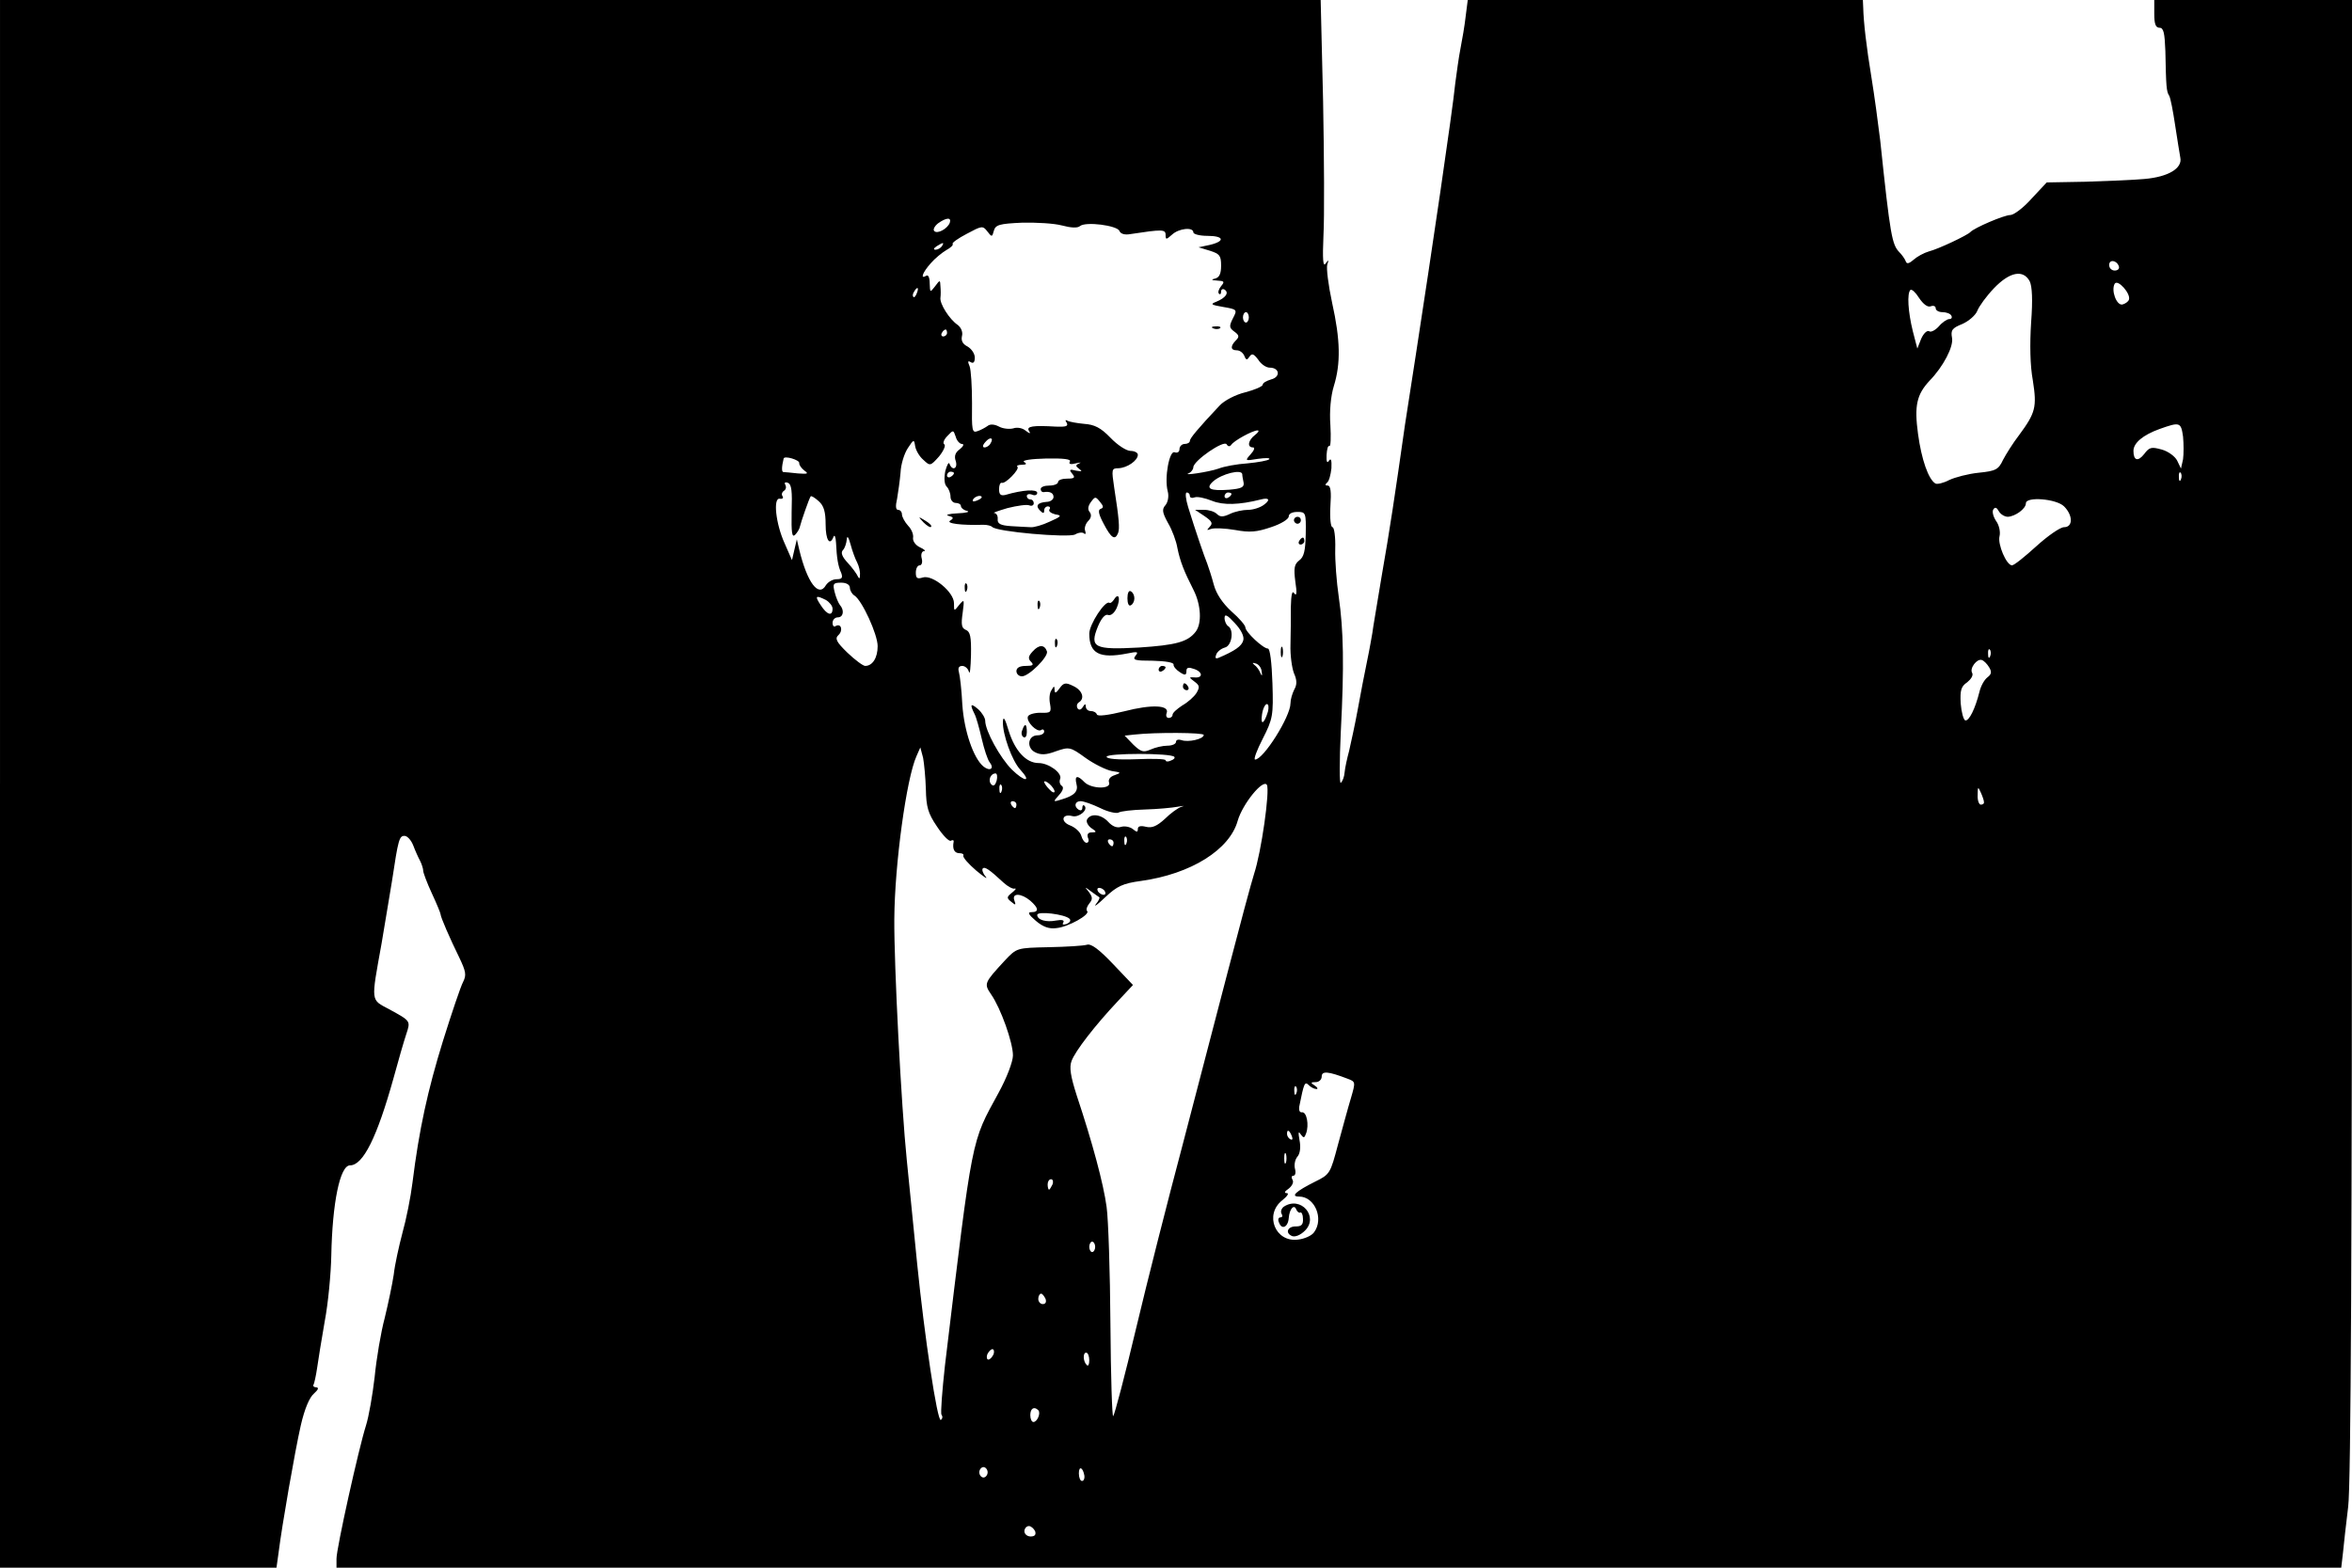 <?xml version="1.0" standalone="no"?>
<!DOCTYPE svg PUBLIC "-//W3C//DTD SVG 20010904//EN"
 "http://www.w3.org/TR/2001/REC-SVG-20010904/DTD/svg10.dtd">
<svg version="1.0" xmlns="http://www.w3.org/2000/svg"
 width="678pt" height="452pt" viewBox="0 0 678 452"
 preserveAspectRatio="xMidYMid meet">

<g transform="translate(0,452) scale(0.1,-0.1)"
fill="#000000" stroke="none">
<path d="M0 2260 l0 -2260 399 0 398 0 6 43 c10 80 47 292 64 367 11 48 25 81
38 92 12 11 15 17 7 18 -7 0 -11 4 -8 8 2 4 7 26 10 47 3 22 13 83 22 135 10
52 18 138 19 190 3 152 25 260 54 260 38 0 78 82 125 250 14 52 31 110 37 128
13 39 13 38 -49 72 -54 29 -53 18 -22 190 10 58 23 139 30 180 18 120 21 130
36 130 8 0 19 -12 25 -27 6 -16 15 -36 20 -45 5 -10 9 -23 9 -29 0 -5 11 -35
25 -65 14 -30 25 -57 25 -60 0 -8 27 -70 54 -125 19 -40 21 -50 11 -70 -7 -13
-33 -90 -58 -170 -44 -142 -69 -256 -88 -409 -5 -41 -18 -106 -29 -145 -10
-38 -22 -92 -25 -120 -4 -27 -16 -84 -26 -125 -11 -41 -24 -118 -29 -170 -6
-52 -17 -115 -25 -140 -21 -66 -85 -354 -85 -384 l0 -26 2889 0 2890 0 5 43
c2 23 9 83 15 133 8 62 11 772 11 2218 l0 2126 -285 0 -285 0 0 -40 c0 -29 4
-40 15 -40 12 0 15 -15 17 -67 2 -103 3 -117 11 -129 4 -7 11 -44 17 -84 6
-40 13 -82 15 -94 7 -31 -34 -56 -103 -62 -31 -3 -108 -6 -170 -8 l-112 -2
-44 -47 c-23 -26 -51 -47 -61 -47 -18 0 -104 -37 -115 -49 -8 -9 -92 -49 -120
-56 -14 -4 -34 -15 -44 -24 -14 -12 -20 -13 -23 -3 -3 7 -11 18 -18 25 -21 22
-26 46 -55 322 -6 50 -17 131 -25 180 -15 91 -23 161 -24 203 l-1 22 -569 0
-570 0 -6 -47 c-3 -27 -10 -68 -15 -93 -5 -25 -11 -70 -15 -100 -8 -81 -68
-487 -114 -785 -11 -71 -25 -161 -31 -200 -29 -204 -44 -304 -67 -435 -13 -80
-26 -154 -27 -165 -2 -11 -8 -47 -15 -80 -7 -33 -19 -96 -27 -140 -8 -44 -20
-98 -25 -120 -6 -22 -12 -50 -13 -62 -1 -13 -6 -26 -11 -30 -4 -5 -4 62 0 147
10 191 8 293 -6 390 -6 41 -11 103 -10 138 1 34 -3 62 -8 62 -5 0 -8 26 -6 60
3 42 1 60 -8 60 -7 0 -8 3 -2 8 6 4 11 23 13 42 1 23 -1 30 -7 22 -5 -9 -8 -4
-7 16 1 17 4 28 8 26 4 -3 5 25 3 60 -3 40 1 84 10 113 20 65 19 132 -5 240
-11 51 -17 100 -14 110 5 15 4 15 -5 3 -7 -11 -9 12 -6 80 3 52 2 227 -1 388
l-7 292 -1903 0 -1904 0 0 -2260z m2738 1618 c-6 -17 -36 -34 -45 -24 -4 4 1
14 11 22 24 17 39 18 34 2z m323 -8 c26 -7 45 -8 52 -2 16 14 108 2 114 -14 3
-8 15 -12 31 -9 92 14 102 14 102 -2 0 -15 2 -14 18 0 20 19 62 23 62 7 0 -5
18 -10 40 -10 48 0 53 -15 8 -26 l-33 -7 33 -10 c28 -9 32 -14 32 -43 0 -23
-5 -34 -17 -37 -13 -3 -11 -5 6 -6 20 -1 22 -3 11 -16 -7 -9 -10 -18 -6 -22 3
-3 6 -1 6 6 0 7 5 9 10 6 14 -9 3 -24 -24 -35 -18 -7 -15 -9 20 -15 41 -7 41
-8 28 -33 -11 -22 -11 -27 4 -38 14 -10 15 -15 5 -25 -17 -17 -16 -29 2 -29 9
0 18 -7 22 -16 5 -13 8 -13 15 -2 7 10 12 8 25 -9 8 -13 23 -23 33 -23 29 0
32 -27 4 -34 -13 -4 -24 -10 -24 -15 0 -5 -23 -15 -50 -22 -29 -7 -61 -24 -74
-38 -65 -69 -86 -95 -86 -102 0 -5 -7 -9 -15 -9 -8 0 -15 -7 -15 -15 0 -8 -6
-12 -14 -9 -15 6 -30 -73 -20 -112 4 -14 1 -31 -6 -40 -11 -12 -10 -21 7 -52
12 -20 24 -53 27 -72 8 -39 19 -67 47 -122 21 -42 24 -95 6 -119 -23 -30 -57
-39 -164 -46 -129 -7 -143 0 -118 61 10 24 21 36 29 33 8 -3 18 5 25 20 12 27
6 47 -8 24 -5 -7 -10 -11 -13 -9 -12 8 -58 -62 -58 -89 0 -57 29 -73 110 -57
29 6 33 5 23 -7 -9 -12 -1 -14 50 -14 37 -1 61 -5 60 -11 -1 -5 7 -15 18 -22
15 -10 19 -9 19 3 0 11 6 12 23 6 25 -9 25 -27 -1 -24 -15 1 -15 0 1 -12 15
-11 16 -16 6 -33 -7 -11 -25 -27 -41 -36 -15 -10 -28 -21 -28 -27 0 -5 -5 -9
-11 -9 -6 0 -9 6 -6 14 9 23 -42 26 -123 5 -45 -11 -76 -15 -78 -9 -2 6 -10
10 -18 10 -8 0 -14 6 -14 13 0 9 -3 8 -9 -2 -5 -8 -11 -9 -15 -3 -3 6 -2 13 4
17 18 11 10 35 -16 47 -22 11 -28 10 -40 -7 -10 -14 -14 -15 -14 -4 0 12 -2
12 -9 -1 -6 -8 -7 -26 -4 -40 4 -24 2 -26 -28 -25 -18 0 -34 -5 -36 -11 -5
-15 26 -46 38 -39 5 4 9 1 9 -4 0 -6 -8 -11 -19 -11 -28 0 -33 -36 -7 -49 16
-8 31 -8 60 3 38 13 41 13 85 -19 25 -18 60 -35 76 -38 27 -4 28 -5 8 -12 -13
-4 -19 -13 -16 -21 7 -20 -51 -19 -71 1 -20 21 -29 19 -23 -5 6 -22 -6 -34
-43 -45 -25 -8 -25 -7 -7 13 11 12 14 22 8 26 -6 4 -8 13 -5 20 7 17 -33 46
-62 46 -36 0 -68 35 -86 92 -11 37 -16 45 -17 27 -1 -36 26 -112 50 -138 34
-37 13 -36 -24 0 -34 34 -77 112 -77 141 0 8 -9 23 -20 33 -22 19 -25 15 -11
-13 5 -9 14 -42 21 -72 7 -30 17 -61 23 -68 14 -18 1 -27 -18 -12 -29 24 -56
103 -61 179 -2 42 -7 84 -10 94 -3 11 0 17 10 17 8 0 17 -8 19 -17 3 -10 5 12
6 48 1 53 -2 68 -15 73 -12 5 -14 15 -9 49 5 39 5 41 -10 23 -15 -19 -15 -19
-15 5 0 32 -62 83 -90 74 -16 -5 -20 -2 -20 14 0 12 5 21 11 21 6 0 9 9 6 20
-3 11 0 20 6 21 7 0 2 5 -11 11 -13 6 -21 18 -20 27 2 9 -4 25 -14 35 -10 11
-18 26 -18 33 0 7 -5 13 -11 13 -7 0 -8 11 -3 32 3 18 8 52 10 76 1 24 11 55
21 70 17 26 18 26 21 6 2 -12 12 -30 24 -40 19 -18 20 -18 45 10 13 16 20 32
15 35 -5 3 -1 14 9 24 17 18 17 18 24 -2 3 -12 12 -21 18 -21 7 0 4 -7 -6 -15
-13 -9 -17 -20 -12 -34 7 -22 -10 -30 -18 -8 -2 6 -7 -3 -12 -21 -4 -21 -3
-38 4 -45 6 -6 11 -19 11 -29 0 -10 7 -18 15 -18 8 0 15 -4 15 -9 0 -5 8 -12
18 -14 9 -3 -3 -6 -28 -7 -25 -1 -36 -5 -26 -7 15 -4 16 -7 5 -14 -13 -8 31
-14 96 -12 11 0 22 -3 25 -6 10 -14 219 -32 239 -22 10 6 22 7 26 3 4 -4 6 0
3 8 -3 8 2 21 9 28 9 9 10 18 4 26 -6 7 -5 17 4 29 12 16 13 16 26 0 10 -12
11 -17 2 -20 -9 -3 -6 -16 9 -44 21 -40 32 -48 41 -26 5 13 3 41 -11 130 -8
54 -8 57 12 57 25 1 56 22 56 39 0 6 -10 11 -21 11 -12 0 -38 17 -58 38 -28
29 -46 38 -76 40 -21 2 -43 6 -48 9 -6 4 -7 1 -2 -6 5 -10 -2 -12 -31 -11 -66
4 -86 1 -78 -12 6 -9 3 -9 -9 0 -9 8 -25 11 -36 7 -11 -3 -30 -1 -41 5 -13 7
-26 8 -33 2 -7 -5 -20 -12 -29 -15 -16 -6 -17 2 -16 81 0 48 -3 96 -7 106 -6
14 -5 17 3 12 8 -5 12 0 12 13 0 11 -9 25 -21 32 -14 7 -19 17 -16 30 3 11 -2
24 -12 32 -24 16 -53 62 -50 79 1 7 1 22 0 32 -1 20 -1 20 -16 0 -14 -18 -14
-18 -15 9 0 16 -4 26 -10 22 -18 -11 -11 9 13 36 12 14 33 31 45 38 13 7 21
15 18 18 -2 3 16 16 41 29 43 23 46 24 59 7 13 -17 14 -17 19 2 5 17 16 20 81
23 41 1 93 -2 115 -8z m-346 -60 c-3 -5 -12 -10 -18 -10 -7 0 -6 4 3 10 19 12
23 12 15 0z m3393 -58 c2 -7 -3 -12 -12 -12 -9 0 -16 7 -16 16 0 17 22 14 28
-4z m-257 -43 c7 -15 9 -53 4 -119 -4 -62 -3 -124 5 -167 12 -77 8 -93 -40
-158 -17 -22 -37 -54 -46 -71 -13 -28 -21 -32 -70 -37 -30 -3 -68 -13 -85 -21
-17 -9 -35 -13 -40 -10 -20 12 -40 69 -50 143 -11 81 -4 113 33 153 40 41 70
99 65 124 -4 22 0 28 30 40 18 8 38 25 43 38 5 13 26 42 48 65 45 47 84 55
103 20z m286 -53 c-2 -6 -11 -12 -19 -14 -17 -3 -33 41 -22 60 9 14 47 -29 41
-46z m-3494 19 c-3 -9 -8 -14 -10 -11 -3 3 -2 9 2 15 9 16 15 13 8 -4z m2923
-38 c8 3 14 0 14 -6 0 -6 9 -11 19 -11 11 0 23 -4 26 -10 3 -5 1 -10 -6 -10
-6 0 -20 -9 -30 -21 -10 -11 -23 -18 -28 -14 -6 3 -16 -6 -23 -22 l-11 -28
-13 50 c-14 57 -17 109 -7 119 4 3 15 -7 25 -23 12 -18 25 -28 34 -24z m-1966
-32 c0 -8 -4 -15 -8 -15 -5 0 -9 7 -9 15 0 8 4 15 9 15 4 0 8 -7 8 -15z m-870
-45 c0 -5 -5 -10 -11 -10 -5 0 -7 5 -4 10 3 6 8 10 11 10 2 0 4 -4 4 -10z
m3563 -299 c2 -21 2 -50 0 -65 l-6 -27 -11 23 c-6 12 -26 27 -45 32 -29 8 -35
7 -50 -13 -18 -23 -31 -19 -31 9 0 23 28 46 75 63 59 21 62 20 68 -22z m-2675
5 c-20 -15 -24 -36 -6 -36 6 0 4 -8 -7 -20 -17 -19 -16 -19 21 -13 22 3 36 3
33 -1 -4 -4 -32 -9 -63 -12 -31 -2 -68 -9 -83 -15 -28 -10 -110 -22 -85 -13 6
3 12 11 12 17 1 19 88 79 96 66 4 -7 9 -7 13 -2 7 12 62 42 76 42 6 0 2 -6 -7
-13z m-763 -25 c-3 -6 -11 -11 -17 -11 -6 0 -6 6 2 15 14 17 26 13 15 -4z
m-551 -56 c-1 -5 6 -15 15 -22 13 -9 9 -10 -19 -8 -19 2 -38 4 -42 4 -5 1 -5
14 1 39 2 9 46 -4 45 -13z m780 4 c-4 -7 2 -9 17 -5 13 3 18 3 10 0 -11 -5
-11 -8 0 -16 10 -7 8 -8 -9 -5 -19 5 -21 3 -11 -9 9 -11 7 -14 -15 -14 -14 0
-26 -4 -26 -10 0 -5 -11 -10 -25 -10 -14 0 -25 -4 -25 -10 0 -5 3 -9 8 -9 18
3 29 -2 29 -14 0 -7 -9 -14 -20 -14 -26 -2 -33 -11 -19 -25 9 -9 12 -9 12 0 0
7 5 12 11 12 5 0 8 -4 4 -9 -3 -5 5 -11 17 -14 20 -3 18 -6 -16 -21 -21 -10
-46 -17 -55 -16 -9 0 -34 2 -56 3 -31 2 -40 7 -39 20 1 9 -3 17 -10 18 -6 0
11 6 38 14 28 7 56 11 63 8 7 -3 13 0 13 6 0 6 -4 11 -10 11 -5 0 -10 4 -10
10 0 5 7 7 15 4 8 -4 15 -1 15 5 0 11 -41 9 -92 -6 -13 -3 -18 1 -18 16 0 12
3 20 8 19 10 -4 52 39 45 46 -4 3 2 6 13 6 13 0 15 3 6 8 -7 5 21 9 63 10 52
1 74 -2 69 -9z m-334 -33 c0 -3 -4 -8 -10 -11 -5 -3 -10 -1 -10 4 0 6 5 11 10
11 6 0 10 -2 10 -4z m831 -3 c0 -5 2 -15 4 -25 2 -13 -7 -17 -42 -20 -55 -4
-69 3 -46 24 25 22 82 36 84 21z m2706 -15 c-3 -8 -6 -5 -6 6 -1 11 2 17 5 13
3 -3 4 -12 1 -19z m-4005 -94 c-1 -60 1 -75 10 -66 6 6 13 17 14 24 3 13 26
80 31 87 2 2 12 -4 23 -14 15 -13 20 -31 20 -67 0 -45 12 -64 23 -35 3 6 6 -1
7 -18 2 -44 6 -68 15 -87 5 -14 2 -18 -13 -18 -12 0 -25 -8 -31 -17 -21 -37
-54 7 -77 102 l-7 30 -7 -30 -7 -30 -21 48 c-26 57 -34 133 -14 129 8 -1 11 2
8 7 -4 5 -2 12 4 16 6 4 7 11 4 17 -4 6 -1 9 7 6 11 -4 13 -24 11 -84z m1148
46 c0 -5 6 -7 14 -4 7 3 30 -2 50 -10 32 -13 78 -12 141 4 23 6 28 -1 9 -15
-10 -8 -31 -15 -46 -15 -15 0 -39 -5 -53 -12 -19 -9 -28 -9 -37 0 -7 7 -23 12
-37 12 l-26 0 27 -18 c22 -15 25 -21 15 -31 -9 -10 -9 -11 4 -6 9 3 40 2 69
-3 43 -8 63 -6 104 8 28 9 51 23 51 31 0 8 10 13 25 13 24 0 25 -2 24 -64 -1
-48 -5 -66 -19 -76 -14 -11 -16 -22 -11 -61 5 -32 4 -43 -3 -34 -6 10 -9 -2
-10 -40 0 -30 0 -78 -1 -108 -1 -30 4 -66 10 -82 9 -20 9 -33 1 -47 -6 -12
-11 -29 -11 -40 0 -38 -78 -162 -102 -162 -5 0 5 27 22 60 29 57 31 67 28 160
-2 60 -7 100 -13 100 -14 0 -65 48 -65 61 0 6 -18 27 -40 46 -26 24 -44 51
-51 77 -6 23 -15 50 -19 61 -9 22 -34 95 -55 163 -7 23 -9 42 -4 42 5 0 9 -4
9 -10z m120 6 c0 -3 -4 -8 -10 -11 -5 -3 -10 -1 -10 4 0 6 5 11 10 11 6 0 10
-2 10 -4z m-720 -10 c0 -2 -7 -7 -16 -10 -8 -3 -12 -2 -9 4 6 10 25 14 25 6z
m3120 -26 c26 -26 26 -60 0 -60 -11 0 -47 -25 -80 -55 -33 -30 -64 -55 -70
-55 -16 0 -42 61 -36 84 3 12 -1 32 -10 44 -8 12 -12 27 -8 33 5 8 10 6 16 -5
5 -9 17 -16 26 -16 21 1 52 23 52 39 0 20 88 13 110 -9z m-3479 -162 c5 -10 9
-26 8 -35 0 -12 -2 -13 -6 -5 -3 7 -16 25 -29 39 -17 18 -21 30 -14 37 5 5 10
19 11 31 1 12 5 7 11 -15 5 -19 14 -43 19 -52z m-21 -73 c0 -7 6 -18 13 -22
22 -14 67 -112 67 -146 0 -34 -15 -57 -36 -57 -6 0 -29 17 -51 38 -32 31 -37
41 -26 51 14 13 8 35 -8 26 -5 -4 -9 1 -9 9 0 9 7 16 15 16 16 0 20 20 6 36
-4 5 -11 21 -15 37 -6 24 -4 27 19 27 15 0 25 -6 25 -15z m-69 -35 c10 -6 19
-17 19 -25 0 -23 -16 -18 -34 10 -18 27 -15 30 15 15z m1203 -116 c-4 -17 -25
-31 -72 -51 -8 -3 -10 0 -6 10 3 8 14 17 25 20 20 5 27 51 9 62 -5 3 -10 14
-10 23 0 13 8 9 29 -14 19 -20 28 -39 25 -50z m2153 -46 c-3 -8 -6 -5 -6 6 -1
11 2 17 5 13 3 -3 4 -12 1 -19z m-3 -32 c8 -13 7 -20 -5 -29 -9 -7 -19 -25
-23 -42 -12 -48 -30 -85 -41 -82 -5 2 -11 24 -13 49 -2 38 1 49 19 61 11 9 18
20 14 27 -8 13 14 42 28 37 6 -2 15 -11 21 -21z m-2097 -12 c2 -13 1 -15 -4
-4 -3 8 -11 19 -17 23 -7 6 -6 7 4 4 8 -2 16 -12 17 -23z m18 -116 c-11 -36
-22 -41 -17 -8 2 16 9 30 14 30 5 0 6 -10 3 -22z m-185 -67 c0 -12 -45 -22
-64 -15 -9 3 -16 1 -16 -5 0 -6 -11 -11 -25 -11 -13 0 -35 -5 -48 -11 -21 -9
-28 -7 -50 14 l-25 26 27 3 c63 7 201 6 201 -1z m-801 -157 c1 -50 6 -69 32
-107 17 -26 35 -44 40 -41 5 3 9 2 8 -3 -4 -21 2 -33 17 -33 8 0 13 -3 11 -7
-2 -5 15 -24 37 -43 23 -19 35 -27 27 -17 -8 9 -11 20 -8 23 6 6 19 -3 60 -41
12 -11 27 -19 32 -17 6 1 2 -4 -8 -12 -15 -12 -16 -15 -2 -26 13 -11 14 -10 9
4 -8 22 20 21 46 -1 24 -21 26 -33 3 -33 -12 0 -8 -7 13 -25 20 -17 38 -24 59
-21 34 3 98 39 89 49 -4 4 -1 13 6 22 10 12 10 18 -1 33 -13 16 -13 16 6 2 11
-8 22 -16 24 -17 2 -1 -2 -11 -10 -20 -7 -10 5 -1 27 20 34 32 51 40 103 47
144 20 256 90 279 174 14 48 73 121 84 103 9 -17 -16 -194 -37 -257 -8 -25
-41 -148 -74 -275 -33 -126 -93 -356 -133 -510 -41 -154 -101 -390 -133 -525
-32 -135 -62 -249 -66 -253 -3 -5 -7 114 -8 265 -1 150 -6 302 -11 338 -9 67
-41 186 -86 321 -18 56 -22 82 -15 100 10 28 68 103 133 172 l44 47 -58 61
c-41 43 -63 59 -75 55 -10 -3 -59 -6 -110 -7 -92 -2 -92 -2 -126 -38 -60 -65
-61 -67 -40 -98 28 -40 63 -139 63 -176 0 -18 -18 -65 -41 -107 -80 -147 -74
-114 -155 -787 -8 -73 -13 -137 -10 -142 4 -5 3 -12 -2 -15 -10 -6 -47 241
-68 449 -8 83 -22 218 -30 300 -16 156 -37 564 -36 695 1 158 35 406 64 470
l11 25 8 -30 c3 -16 7 -57 8 -91z m716 94 c3 -3 -1 -8 -10 -11 -8 -4 -15 -3
-15 1 0 4 -38 5 -85 3 -53 -2 -85 1 -85 7 0 11 185 11 195 0z m-512 -69 c-4
-13 -9 -17 -15 -11 -11 11 -3 32 12 32 4 0 6 -9 3 -21z m167 -31 c0 -5 -7 -3
-15 6 -8 8 -15 18 -15 22 0 3 7 1 15 -6 8 -7 15 -17 15 -22z m-153 0 c-3 -8
-6 -5 -6 6 -1 11 2 17 5 13 3 -3 4 -12 1 -19z m2832 -30 c1 -5 -3 -8 -9 -8 -5
0 -10 12 -9 28 0 24 1 25 9 7 5 -11 9 -23 9 -27z m-2789 -8 c0 -5 -2 -10 -4
-10 -3 0 -8 5 -11 10 -3 6 -1 10 4 10 6 0 11 -4 11 -10z m242 -10 c22 -11 46
-16 52 -13 6 4 40 8 76 9 36 1 79 5 95 8 17 3 22 3 11 0 -10 -3 -32 -19 -48
-35 -23 -21 -37 -27 -54 -23 -16 4 -24 2 -24 -6 0 -10 -3 -10 -15 0 -8 6 -23
9 -33 6 -12 -4 -25 1 -37 14 -20 22 -50 26 -61 8 -4 -6 1 -17 11 -25 17 -11
17 -13 2 -13 -10 0 -14 -5 -11 -15 4 -8 2 -15 -4 -15 -5 0 -12 9 -15 20 -3 11
-17 24 -32 30 -29 11 -24 35 6 27 19 -5 47 18 35 30 -3 3 -6 1 -6 -6 0 -7 -4
-9 -10 -6 -15 9 -12 25 5 25 9 0 34 -9 57 -20z m75 -102 c-3 -8 -6 -5 -6 6 -1
11 2 17 5 13 3 -3 4 -12 1 -19z m-37 2 c0 -5 -2 -10 -4 -10 -3 0 -8 5 -11 10
-3 6 -1 10 4 10 6 0 11 -4 11 -10z m-25 -140 c3 -5 2 -10 -4 -10 -5 0 -13 5
-16 10 -3 6 -2 10 4 10 5 0 13 -4 16 -10z m-102 -79 c5 -5 1 -11 -8 -15 -10
-3 -14 -2 -10 4 4 7 -3 9 -20 6 -30 -6 -55 2 -55 16 0 12 80 2 93 -11z m801
-461 c24 -9 24 -9 10 -57 -8 -26 -24 -86 -37 -133 -22 -83 -23 -86 -66 -107
-56 -28 -72 -43 -46 -43 45 0 72 -64 43 -103 -7 -10 -28 -19 -46 -21 -66 -9
-98 72 -46 113 15 12 21 21 13 21 -8 0 -6 5 6 13 10 8 15 19 11 25 -4 7 -3 12
2 12 6 0 8 9 5 20 -3 11 0 27 7 35 8 9 10 28 6 48 -4 22 -3 27 3 17 9 -12 11
-12 16 2 9 24 2 63 -12 61 -6 -1 -9 5 -8 15 14 70 16 75 28 63 6 -6 16 -11 22
-11 5 0 3 5 -5 10 -13 8 -12 10 3 10 9 0 17 7 17 16 0 17 19 15 74 -6z m-147
-42 c-3 -8 -6 -5 -6 6 -1 11 2 17 5 13 3 -3 4 -12 1 -19z m-13 -124 c3 -8 2
-12 -4 -9 -6 3 -10 10 -10 16 0 14 7 11 14 -7z m-17 -76 c-3 -7 -5 -2 -5 12 0
14 2 19 5 13 2 -7 2 -19 0 -25z m-673 -63 c-4 -8 -8 -15 -10 -15 -2 0 -4 7 -4
15 0 8 4 15 10 15 5 0 7 -7 4 -15z m123 -180 c0 -8 -4 -15 -9 -15 -4 0 -8 7
-8 15 0 8 4 15 8 15 5 0 9 -7 9 -15z m-143 -150 c3 -9 0 -15 -8 -15 -7 0 -13
7 -13 15 0 8 4 15 8 15 4 0 9 -7 13 -15z m-150 -160 c-4 -8 -10 -15 -15 -15
-4 0 -6 7 -3 15 4 8 10 15 15 15 4 0 6 -7 3 -15z m276 -17 c0 -12 -3 -18 -7
-14 -11 10 -12 36 -2 36 5 0 9 -10 9 -22z m-147 -144 c8 -8 -3 -34 -14 -34 -5
0 -9 9 -9 20 0 19 11 26 23 14z m-146 -179 c0 -8 -6 -15 -12 -15 -6 0 -12 7
-12 15 0 8 6 15 12 15 6 0 12 -7 12 -15z m279 -10 c1 -8 -2 -15 -7 -15 -5 0
-9 10 -9 22 0 23 12 17 16 -7z m-142 -160 c3 -10 -1 -15 -13 -15 -10 0 -18 7
-18 15 0 8 6 15 13 15 6 0 14 -7 18 -15z"/>
<path d="M3498 3573 c7 -3 16 -2 19 1 4 3 -2 6 -13 5 -11 0 -14 -3 -6 -6z"/>
<path d="M2662 3014 c10 -10 20 -16 22 -13 3 3 -5 11 -17 18 -21 13 -21 12 -5
-5z"/>
<path d="M2781 2824 c0 -11 3 -14 6 -6 3 7 2 16 -1 19 -3 4 -6 -2 -5 -13z"/>
<path d="M3250 2795 c0 -15 4 -24 10 -20 6 3 10 12 10 20 0 8 -4 17 -10 20 -6
4 -10 -5 -10 -20z"/>
<path d="M2991 2774 c0 -11 3 -14 6 -6 3 7 2 16 -1 19 -3 4 -6 -2 -5 -13z"/>
<path d="M3041 2664 c0 -11 3 -14 6 -6 3 7 2 16 -1 19 -3 4 -6 -2 -5 -13z"/>
<path d="M2977 2642 c-13 -14 -14 -21 -5 -30 9 -9 6 -12 -15 -12 -17 0 -27 -5
-27 -15 0 -8 7 -15 16 -15 20 0 77 57 72 72 -7 20 -23 20 -41 0z"/>
<path d="M3340 2589 c0 -5 5 -7 10 -4 6 3 10 8 10 11 0 2 -4 4 -10 4 -5 0 -10
-5 -10 -11z"/>
<path d="M3410 2540 c0 -5 5 -10 11 -10 5 0 7 5 4 10 -3 6 -8 10 -11 10 -2 0
-4 -4 -4 -10z"/>
<path d="M2947 2415 c-4 -8 -2 -17 3 -20 6 -4 10 3 10 14 0 25 -6 27 -13 6z"/>
<path d="M3730 3020 c0 -5 5 -10 10 -10 6 0 10 5 10 10 0 6 -4 10 -10 10 -5 0
-10 -4 -10 -10z"/>
<path d="M3745 2960 c-3 -5 -1 -10 4 -10 6 0 11 5 11 10 0 6 -2 10 -4 10 -3 0
-8 -4 -11 -10z"/>
<path d="M3692 2640 c0 -14 2 -19 5 -12 2 6 2 18 0 25 -3 6 -5 1 -5 -13z"/>
<path d="M3701 1041 c-7 -5 -10 -14 -7 -20 4 -6 3 -11 -3 -11 -6 0 -8 -7 -4
-15 8 -22 26 -13 28 13 2 27 16 42 22 24 3 -6 8 -10 11 -8 4 2 8 -6 8 -18 1
-16 -4 -22 -19 -22 -25 1 -34 -19 -12 -28 9 -3 24 3 37 16 40 40 -12 101 -61
69z"/>
</g>
</svg>
